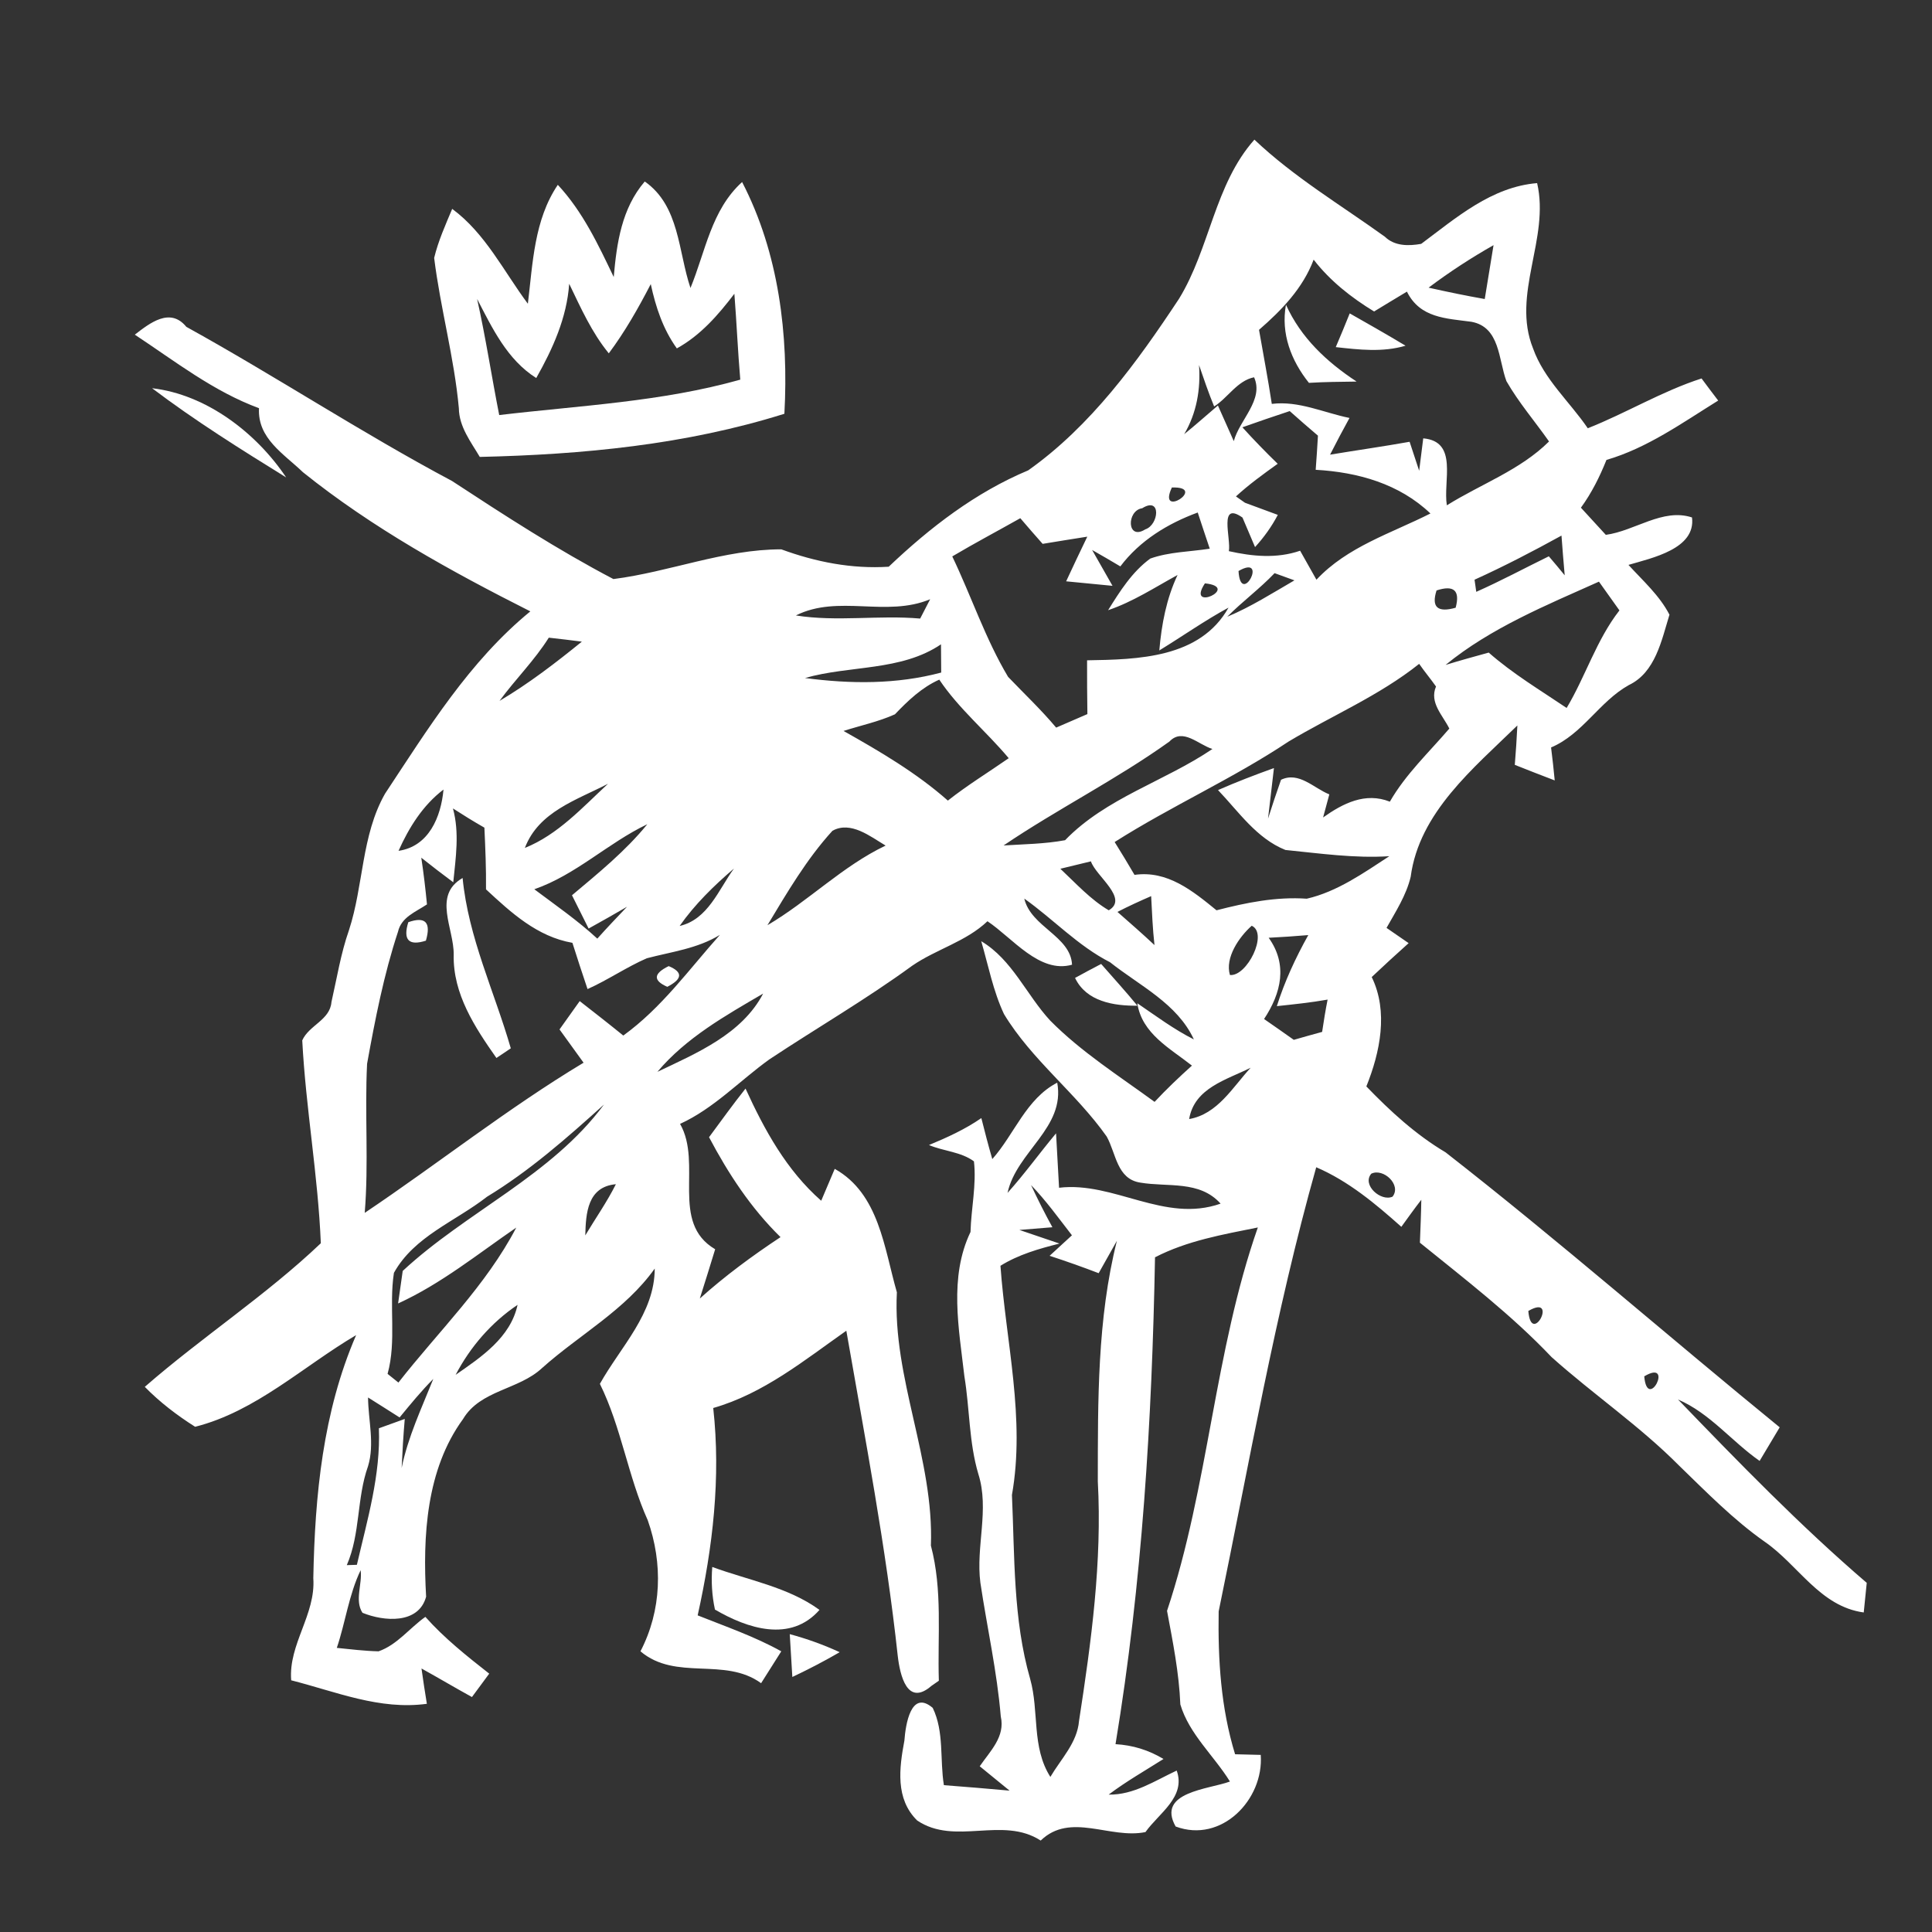 <?xml version="1.0" encoding="UTF-8" ?>
<!DOCTYPE svg PUBLIC "-//W3C//DTD SVG 1.1//EN" "http://www.w3.org/Graphics/SVG/1.1/DTD/svg11.dtd">
<svg width="180pt" height="180pt" viewBox="0 0 180 180" version="1.1" xmlns="http://www.w3.org/2000/svg">
<rect x="0" y="0" width="180" height="180" fill="#333333" stroke="none"/>
<g id="#ffffffff">
<path fill="#ffffff" opacity="1.00" d=" M 109.85 27.83 C 112.73 23.13 113.16 17.18 116.87 13.01 C 120.55 16.50 124.92 19.10 129.02 22.05 C 129.93 22.94 131.23 22.93 132.41 22.72 C 135.67 20.29 138.96 17.41 143.21 17.06 C 144.41 22.23 140.80 27.41 142.83 32.46 C 143.86 35.35 146.24 37.42 147.93 39.90 C 151.52 38.48 154.84 36.45 158.53 35.26 C 158.91 35.78 159.69 36.81 160.08 37.32 C 156.74 39.39 153.48 41.74 149.67 42.85 C 149.04 44.42 148.29 45.93 147.29 47.30 C 148.07 48.14 148.84 48.98 149.61 49.83 C 152.31 49.47 154.92 47.31 157.64 48.21 C 158.01 51.14 153.92 51.98 151.72 52.63 C 153.07 54.11 154.61 55.47 155.54 57.27 C 154.80 59.67 154.23 62.65 151.75 63.83 C 149.01 65.36 147.46 68.39 144.51 69.64 C 144.64 70.66 144.75 71.68 144.85 72.71 C 143.61 72.23 142.37 71.76 141.13 71.26 C 141.23 70.04 141.31 68.82 141.37 67.59 C 137.29 71.57 132.22 75.70 131.43 81.69 C 131.02 83.41 130.04 84.92 129.18 86.45 C 129.86 86.92 130.55 87.39 131.24 87.87 C 130.08 88.91 128.93 89.96 127.80 91.03 C 129.37 94.25 128.58 98.04 127.30 101.22 C 129.53 103.53 131.90 105.71 134.68 107.36 C 145.28 115.63 155.39 124.48 165.81 132.98 C 165.34 133.76 164.41 135.33 163.94 136.11 C 161.33 134.29 159.32 131.67 156.34 130.39 C 162.01 136.27 167.73 142.16 173.92 147.47 C 173.85 148.16 173.71 149.54 173.64 150.23 C 169.55 149.67 167.54 145.79 164.40 143.63 C 161.49 141.58 159.00 139.03 156.45 136.56 C 152.78 132.86 148.44 129.91 144.56 126.44 C 140.82 122.50 136.50 119.19 132.29 115.78 C 132.34 114.44 132.40 113.11 132.42 111.78 C 131.78 112.60 131.18 113.45 130.56 114.30 C 128.15 112.15 125.63 110.04 122.63 108.75 C 118.79 122.36 116.40 136.30 113.54 150.13 C 113.47 154.66 113.74 159.10 115.07 163.44 C 115.67 163.46 116.86 163.48 117.46 163.50 C 117.76 167.66 113.80 171.77 109.53 170.17 C 107.72 166.94 112.64 166.71 114.59 165.98 C 113.10 163.57 110.79 161.56 109.97 158.80 C 109.85 155.85 109.27 152.97 108.73 150.08 C 112.61 138.43 113.13 125.95 117.19 114.36 C 113.92 115.02 110.61 115.59 107.61 117.14 C 107.33 132.31 106.41 147.51 103.93 162.50 C 105.53 162.59 107.02 163.05 108.40 163.88 C 106.68 164.97 104.91 165.98 103.29 167.20 C 105.63 167.24 107.59 165.91 109.63 164.96 C 110.51 167.42 107.96 168.94 106.72 170.69 C 103.42 171.37 99.73 168.80 96.96 171.48 C 93.39 169.17 88.98 171.99 85.45 169.61 C 83.40 167.59 83.78 164.73 84.26 162.17 C 84.37 160.68 84.87 157.38 86.90 159.12 C 87.98 161.35 87.55 163.93 87.94 166.32 C 89.98 166.47 92.02 166.65 94.06 166.83 C 93.13 166.07 92.20 165.32 91.28 164.56 C 92.25 163.14 93.67 161.81 93.24 159.92 C 92.89 155.73 91.96 151.61 91.34 147.46 C 90.90 144.09 92.20 140.64 91.15 137.33 C 90.27 134.37 90.35 131.25 89.85 128.23 C 89.34 123.77 88.40 119.00 90.42 114.78 C 90.48 112.59 90.99 110.36 90.74 108.20 C 89.52 107.30 87.91 107.26 86.55 106.68 C 88.24 105.98 89.91 105.22 91.43 104.17 C 91.75 105.45 92.08 106.72 92.45 107.99 C 94.52 105.66 95.60 102.37 98.50 100.87 C 99.27 105.08 94.71 107.28 93.87 111.14 C 95.47 109.36 96.86 107.42 98.39 105.59 C 98.49 107.28 98.58 108.97 98.67 110.66 C 103.78 110.05 108.50 113.98 113.72 112.14 C 111.76 109.95 108.81 110.62 106.23 110.18 C 104.05 109.84 103.99 107.47 103.11 105.89 C 100.24 101.82 96.13 98.76 93.54 94.48 C 92.53 92.33 92.08 89.96 91.42 87.69 C 94.32 89.42 95.62 92.68 97.85 95.09 C 100.75 98.02 104.26 100.24 107.57 102.66 C 108.67 101.48 109.85 100.36 111.05 99.28 C 109.01 97.67 106.39 96.31 105.96 93.47 C 107.68 94.64 109.36 95.90 111.23 96.84 C 109.69 93.50 106.18 91.84 103.42 89.65 C 100.42 88.12 98.14 85.64 95.43 83.72 C 96.05 86.37 99.75 87.21 99.88 89.88 C 96.85 90.73 94.35 87.40 92.00 85.83 C 89.99 87.74 87.23 88.43 84.98 89.98 C 80.69 93.11 76.10 95.77 71.68 98.70 C 68.90 100.70 66.51 103.27 63.36 104.71 C 65.48 108.42 62.39 113.89 66.63 116.39 C 66.17 117.92 65.68 119.45 65.20 120.98 C 67.55 118.87 70.09 117.00 72.72 115.26 C 69.96 112.56 67.85 109.34 66.06 105.95 C 67.18 104.44 68.28 102.90 69.46 101.42 C 71.23 105.29 73.27 109.02 76.51 111.87 C 76.93 110.88 77.35 109.89 77.77 108.90 C 81.91 111.22 82.37 116.28 83.56 120.40 C 83.14 128.41 87.03 135.94 86.73 144.00 C 87.83 148.17 87.34 152.36 87.47 156.59 L 86.78 157.07 C 84.52 159.03 83.85 156.08 83.64 154.27 C 82.54 144.10 80.60 134.05 78.85 123.98 C 74.94 126.73 71.14 129.84 66.45 131.18 C 67.17 137.67 66.41 144.15 65.00 150.50 C 67.63 151.55 70.31 152.47 72.79 153.85 C 72.17 154.84 71.54 155.83 70.91 156.82 C 67.50 154.34 62.98 156.65 59.67 153.85 C 61.65 150.04 61.77 145.66 60.35 141.64 C 58.50 137.53 57.89 132.98 55.89 128.93 C 57.83 125.46 60.99 122.39 61.00 118.19 C 58.24 122.07 53.99 124.34 50.50 127.46 C 48.32 129.50 44.75 129.50 43.14 132.21 C 39.70 136.92 39.38 143.14 39.70 148.76 C 39.00 151.35 35.75 151.07 33.77 150.26 C 33.02 149.10 33.77 147.59 33.60 146.29 C 32.50 148.58 32.19 151.13 31.38 153.53 C 32.68 153.66 33.97 153.82 35.27 153.85 C 37.00 153.25 38.16 151.68 39.63 150.64 C 41.40 152.63 43.49 154.29 45.58 155.93 C 45.18 156.47 44.37 157.57 43.97 158.11 C 42.39 157.24 40.84 156.32 39.27 155.45 C 39.42 156.54 39.59 157.64 39.77 158.74 C 35.35 159.34 31.31 157.61 27.13 156.55 C 26.86 153.19 29.43 150.43 29.19 147.03 C 29.34 139.32 30.08 131.55 33.18 124.39 C 28.24 127.30 23.84 131.50 18.18 132.93 C 16.49 131.86 14.89 130.64 13.49 129.21 C 18.81 124.57 24.82 120.66 29.89 115.83 C 29.63 109.50 28.49 103.26 28.16 96.93 C 28.79 95.51 30.75 95.04 30.88 93.36 C 31.39 91.12 31.75 88.84 32.51 86.67 C 33.88 82.50 33.66 77.84 35.87 73.95 C 39.88 67.89 43.72 61.62 49.41 56.96 C 42.00 53.22 34.71 49.20 28.23 44.00 C 26.43 42.27 23.98 40.85 24.13 38.03 C 19.89 36.47 16.30 33.65 12.56 31.18 C 13.96 30.10 15.85 28.60 17.36 30.45 C 25.70 35.06 33.69 40.33 42.11 44.81 C 47.01 48.02 51.96 51.23 57.15 53.95 C 62.40 53.28 67.45 51.18 72.79 51.18 C 76.01 52.36 79.36 53.02 82.80 52.80 C 86.64 49.15 90.88 45.88 95.80 43.82 C 101.64 39.68 105.94 33.75 109.85 27.83 M 133.10 26.80 C 134.83 27.19 136.57 27.55 138.33 27.86 C 138.60 26.19 138.88 24.52 139.15 22.84 C 137.05 24.03 135.03 25.35 133.10 26.80 M 122.39 24.19 C 121.39 26.85 119.41 28.90 117.30 30.73 C 117.70 33.03 118.14 35.32 118.49 37.63 C 121.00 37.32 123.32 38.45 125.73 38.94 C 125.11 40.07 124.50 41.21 123.92 42.36 C 126.39 41.95 128.86 41.60 131.33 41.16 C 131.62 42.06 131.92 42.96 132.22 43.86 C 132.31 43.11 132.51 41.59 132.60 40.84 C 135.89 41.13 134.43 44.82 134.80 47.08 C 137.98 45.09 141.62 43.81 144.32 41.13 C 143.00 39.25 141.49 37.50 140.35 35.51 C 139.60 33.50 139.76 30.47 137.09 29.98 C 134.73 29.66 132.30 29.64 131.08 27.17 C 130.32 27.63 128.78 28.55 128.02 29.02 C 125.89 27.72 123.92 26.17 122.39 24.19 M 111.71 34.01 C 111.87 36.27 111.49 38.48 110.33 40.45 C 111.40 39.59 112.42 38.67 113.47 37.78 C 113.84 38.61 114.58 40.27 114.95 41.10 C 115.47 39.13 117.78 37.25 116.84 35.15 C 115.27 35.47 114.40 37.06 113.12 37.87 C 112.59 36.60 112.16 35.30 111.71 34.01 M 115.75 39.81 C 116.81 40.98 117.91 42.11 119.04 43.21 C 117.70 44.17 116.36 45.14 115.15 46.25 L 115.99 46.84 C 116.76 47.13 118.29 47.69 119.05 47.97 C 118.48 49.06 117.76 50.06 116.93 50.97 C 116.63 50.28 116.05 48.91 115.76 48.22 C 113.51 46.64 114.70 50.14 114.49 51.35 C 116.68 51.84 118.95 52.06 121.13 51.31 C 121.63 52.21 122.14 53.11 122.65 54.01 C 125.53 50.93 129.61 49.69 133.27 47.84 C 130.37 45.07 126.50 43.99 122.58 43.77 C 122.66 42.71 122.73 41.65 122.79 40.59 C 121.90 39.84 121.03 39.07 120.16 38.30 C 118.68 38.79 117.21 39.29 115.75 39.81 M 109.18 45.42 C 107.77 48.43 112.58 45.30 109.18 45.42 M 106.42 47.35 C 104.94 47.57 104.98 50.41 106.70 49.32 C 107.97 48.92 108.23 46.22 106.42 47.35 M 88.72 51.84 C 90.50 55.55 91.80 59.51 93.92 63.06 C 95.42 64.63 97.00 66.12 98.40 67.79 C 99.37 67.37 100.34 66.95 101.31 66.53 C 101.28 64.86 101.28 63.19 101.28 61.52 C 106.03 61.44 111.81 61.33 114.46 56.61 C 112.23 57.82 110.17 59.28 108.01 60.60 C 108.22 58.17 108.67 55.78 109.71 53.57 C 107.59 54.73 105.55 56.07 103.24 56.85 C 104.33 55.10 105.48 53.27 107.17 52.04 C 108.94 51.41 110.86 51.41 112.71 51.12 C 112.33 50.00 111.96 48.87 111.59 47.75 C 108.79 48.78 106.20 50.36 104.38 52.77 C 103.51 52.25 102.63 51.74 101.75 51.24 C 102.23 52.08 103.17 53.75 103.65 54.58 C 102.57 54.48 100.41 54.27 99.33 54.16 C 99.98 52.77 100.63 51.38 101.30 50.00 C 99.91 50.22 98.52 50.44 97.14 50.67 C 96.44 49.88 95.74 49.08 95.06 48.28 C 92.95 49.47 90.81 50.60 88.72 51.84 M 137.38 54.01 C 137.43 54.38 137.49 54.76 137.54 55.14 C 139.84 54.12 142.05 52.93 144.30 51.83 C 144.80 52.41 145.29 53.00 145.78 53.60 C 145.67 52.36 145.57 51.13 145.48 49.90 C 142.83 51.36 140.14 52.76 137.38 54.01 M 115.39 53.20 C 115.59 56.62 118.24 51.56 115.39 53.20 M 118.75 53.40 C 117.37 54.85 115.75 56.04 114.34 57.46 C 116.54 56.54 118.55 55.26 120.60 54.07 C 120.14 53.90 119.21 53.57 118.75 53.40 M 112.26 54.35 C 110.44 57.11 115.67 54.70 112.26 54.35 M 133.84 55.01 C 133.34 56.57 133.94 57.10 135.62 56.62 C 136.05 55.02 135.46 54.48 133.84 55.01 M 134.68 61.95 C 136.01 61.54 137.36 61.17 138.70 60.80 C 140.94 62.77 143.50 64.30 145.96 65.96 C 147.73 63.00 148.74 59.61 150.88 56.87 C 150.41 56.20 149.45 54.86 148.97 54.19 C 144.04 56.40 138.88 58.51 134.68 61.95 M 74.15 57.34 C 77.99 57.95 81.87 57.29 85.73 57.63 C 85.96 57.18 86.43 56.28 86.66 55.83 C 82.56 57.54 78.10 55.36 74.15 57.34 M 51.13 59.41 C 49.80 61.53 48.01 63.29 46.54 65.30 C 49.26 63.69 51.77 61.76 54.21 59.78 C 53.18 59.64 52.16 59.53 51.13 59.41 M 75.00 63.17 C 79.23 63.73 83.54 63.77 87.69 62.66 C 87.68 61.78 87.67 60.91 87.67 60.03 C 83.95 62.55 79.18 61.97 75.00 63.17 M 120.05 69.09 C 114.86 72.55 109.12 75.10 103.85 78.45 C 104.48 79.46 105.10 80.48 105.70 81.51 C 108.76 81.07 111.12 83.00 113.34 84.81 C 116.09 84.10 118.89 83.53 121.75 83.73 C 124.58 83.08 127.03 81.34 129.44 79.77 C 126.19 79.98 122.98 79.51 119.76 79.19 C 117.07 78.11 115.41 75.63 113.48 73.61 C 115.19 72.86 116.93 72.19 118.69 71.56 C 118.50 73.13 118.32 74.70 118.14 76.27 C 118.52 75.06 118.93 73.85 119.35 72.65 C 121.02 71.85 122.41 73.44 123.85 74.01 C 123.71 74.55 123.41 75.62 123.27 76.16 C 125.12 74.85 127.20 73.78 129.49 74.69 C 130.96 72.13 133.12 70.11 135.03 67.88 C 134.42 66.64 133.15 65.46 133.79 63.96 C 133.29 63.25 132.72 62.57 132.22 61.85 C 128.51 64.81 124.10 66.67 120.05 69.09 M 83.38 66.55 C 81.85 67.24 80.19 67.59 78.59 68.10 C 81.98 70.01 85.38 72.00 88.31 74.59 C 90.12 73.16 92.08 71.96 93.98 70.64 C 91.89 68.14 89.34 66.05 87.51 63.32 C 85.88 64.05 84.60 65.27 83.38 66.55 M 55.24 66.24 C 55.81 66.81 55.81 66.81 55.24 66.24 M 108.95 69.09 C 103.99 72.64 98.54 75.36 93.50 78.77 C 95.41 78.65 97.34 78.63 99.23 78.28 C 103.05 74.33 108.49 72.81 112.96 69.78 C 111.66 69.39 110.20 67.77 108.95 69.09 M 48.90 79.00 C 51.99 77.76 54.26 75.23 56.65 73.02 C 53.73 74.54 50.19 75.61 48.90 79.00 M 37.13 79.27 C 39.96 78.86 41.09 76.10 41.32 73.56 C 39.39 75.03 38.11 77.09 37.13 79.27 M 42.20 75.32 C 42.82 77.59 42.46 79.90 42.23 82.20 C 41.22 81.45 40.23 80.69 39.25 79.91 C 39.47 81.36 39.64 82.81 39.78 84.26 C 38.74 84.96 37.39 85.44 37.08 86.81 C 35.76 90.80 34.95 94.97 34.20 99.11 C 33.97 103.73 34.36 108.38 33.98 113.00 C 40.83 108.40 47.30 103.26 54.37 99.01 C 53.62 97.98 52.88 96.94 52.13 95.91 C 52.76 95.03 53.39 94.15 54.01 93.27 C 55.37 94.33 56.73 95.39 58.07 96.48 C 61.64 93.90 64.17 90.35 67.07 87.10 C 64.99 88.38 62.58 88.67 60.26 89.28 C 58.36 90.11 56.64 91.30 54.74 92.15 C 54.26 90.72 53.78 89.28 53.33 87.84 C 50.05 87.27 47.62 85.03 45.28 82.86 C 45.30 80.94 45.22 79.03 45.13 77.11 C 44.13 76.54 43.16 75.94 42.20 75.32 M 49.78 82.85 C 51.77 84.34 53.82 85.76 55.65 87.45 C 56.55 86.44 57.49 85.46 58.42 84.48 C 57.23 85.17 56.04 85.85 54.84 86.51 C 54.32 85.48 53.81 84.44 53.29 83.41 C 55.75 81.34 58.27 79.30 60.31 76.79 C 56.64 78.54 53.67 81.50 49.78 82.85 M 77.56 77.40 C 75.15 80.04 73.34 83.15 71.50 86.20 C 75.33 83.95 78.47 80.71 82.51 78.78 C 81.08 77.93 79.26 76.46 77.56 77.40 M 98.79 80.94 C 100.23 82.29 101.60 83.81 103.30 84.81 C 105.20 83.71 102.08 81.61 101.64 80.25 C 100.92 80.42 99.50 80.77 98.79 80.94 M 63.32 86.27 C 65.96 85.66 66.94 82.90 68.38 80.92 C 66.51 82.52 64.74 84.25 63.32 86.27 M 104.11 84.96 C 105.27 85.98 106.43 86.99 107.56 88.05 C 107.39 86.53 107.33 85.01 107.25 83.49 C 106.19 83.95 105.14 84.43 104.11 84.96 M 116.62 86.25 C 115.45 87.29 114.11 89.22 114.59 90.84 C 116.18 91.00 118.18 86.96 116.62 86.25 M 118.20 87.37 C 119.99 89.87 119.37 92.52 117.77 94.94 C 118.70 95.58 119.62 96.23 120.54 96.88 C 121.41 96.63 122.29 96.38 123.18 96.14 C 123.33 95.13 123.49 94.13 123.69 93.13 C 122.12 93.41 120.54 93.57 118.96 93.74 C 119.69 91.43 120.71 89.23 121.89 87.12 C 120.66 87.22 119.43 87.31 118.20 87.37 M 117.21 91.19 C 117.84 91.82 117.84 91.82 117.21 91.19 M 61.25 99.86 C 64.92 98.11 69.12 96.35 71.10 92.57 C 67.59 94.62 63.90 96.70 61.25 99.86 M 110.79 104.26 C 113.44 103.80 114.84 101.30 116.52 99.48 C 114.26 100.61 111.28 101.36 110.79 104.26 M 45.37 111.50 C 42.43 113.80 38.59 115.18 36.70 118.59 C 36.22 121.72 36.96 124.92 36.11 128.00 C 36.36 128.20 36.87 128.61 37.12 128.81 C 40.84 124.05 45.28 119.78 48.10 114.37 C 44.50 116.84 41.10 119.61 37.09 121.44 C 37.20 120.68 37.41 119.17 37.52 118.41 C 43.46 112.89 51.37 109.53 56.27 102.91 C 52.83 106.01 49.34 109.09 45.37 111.50 M 127.76 109.35 C 126.86 110.40 128.66 111.98 129.74 111.49 C 130.60 110.40 128.89 108.80 127.76 109.35 M 54.53 115.10 C 55.48 113.51 56.55 111.99 57.38 110.33 C 54.73 110.57 54.58 113.04 54.53 115.10 M 96.06 110.41 C 96.68 111.74 97.34 113.05 98.05 114.34 C 97.28 114.40 95.74 114.53 94.97 114.59 C 96.22 115.01 97.46 115.43 98.71 115.86 C 96.80 116.34 94.90 116.88 93.21 117.93 C 93.72 125.03 95.54 132.16 94.28 139.28 C 94.54 145.02 94.38 150.86 95.98 156.43 C 96.83 159.46 96.09 162.77 97.86 165.55 C 98.85 163.87 100.36 162.37 100.53 160.34 C 101.67 152.96 102.69 145.50 102.28 138.01 C 102.29 130.51 102.22 122.91 104.06 115.60 C 103.63 116.36 102.79 117.86 102.36 118.62 C 100.85 118.04 99.32 117.50 97.79 117.00 C 98.31 116.52 99.35 115.57 99.87 115.09 C 98.65 113.52 97.46 111.86 96.06 110.41 M 57.27 118.21 C 57.83 118.85 57.83 118.85 57.27 118.21 M 42.45 128.09 C 44.83 126.44 47.57 124.61 48.22 121.57 C 45.78 123.21 43.81 125.49 42.45 128.09 M 142.39 122.14 C 142.67 125.54 145.25 120.48 142.39 122.14 M 29.31 124.22 C 29.92 124.85 29.92 124.85 29.31 124.22 M 146.20 125.26 C 146.80 125.86 146.80 125.86 146.20 125.26 M 153.19 128.23 C 153.49 131.61 156.02 126.55 153.19 128.23 M 37.23 132.06 C 36.25 131.43 35.27 130.82 34.29 130.20 C 34.31 132.33 34.92 134.52 34.29 136.60 C 33.22 139.60 33.59 142.88 32.31 145.82 C 32.55 145.81 33.01 145.80 33.25 145.79 C 34.22 141.60 35.47 137.42 35.30 133.07 C 35.90 132.85 37.11 132.42 37.71 132.20 C 37.58 133.72 37.49 135.25 37.42 136.77 C 38.01 133.87 39.28 131.20 40.37 128.47 C 39.25 129.60 38.24 130.83 37.23 132.06 M 102.24 166.23 C 102.83 166.82 102.83 166.82 102.24 166.23 Z" />
<path fill="#ffffff" opacity="1.00" d=" M 49.18 28.30 C 49.64 24.52 49.76 20.49 51.97 17.22 C 54.29 19.71 55.73 22.78 57.18 25.81 C 57.46 22.63 57.92 19.42 60.07 16.91 C 63.32 19.18 63.18 23.43 64.33 26.83 C 65.73 23.43 66.27 19.56 69.14 16.96 C 72.57 23.58 73.48 31.20 73.08 38.55 C 63.88 41.44 54.29 42.35 44.70 42.57 C 43.86 41.15 42.77 39.76 42.75 38.03 C 42.32 33.31 41.03 28.72 40.45 24.03 C 40.83 22.45 41.50 20.96 42.13 19.46 C 45.23 21.75 46.93 25.28 49.18 28.30 M 49.96 35.22 C 47.25 33.51 45.87 30.58 44.45 27.85 C 45.25 31.43 45.80 35.07 46.51 38.67 C 54.02 37.78 61.65 37.44 68.97 35.37 C 68.74 32.71 68.63 30.03 68.42 27.37 C 66.91 29.35 65.27 31.24 63.06 32.46 C 61.77 30.67 61.09 28.60 60.63 26.47 C 59.47 28.71 58.23 30.90 56.72 32.92 C 55.13 30.98 54.11 28.68 53.03 26.44 C 52.81 29.60 51.50 32.50 49.96 35.22 Z" />
<path fill="#ffffff" opacity="1.00" d=" M 119.81 28.39 C 121.20 31.47 123.61 33.72 126.39 35.55 C 124.91 35.57 123.43 35.58 121.95 35.67 C 120.30 33.61 119.32 31.08 119.81 28.39 Z" />
<path fill="#ffffff" opacity="1.00" d=" M 124.45 32.34 C 124.89 31.30 125.33 30.26 125.75 29.20 C 127.49 30.19 129.23 31.17 130.95 32.21 C 128.81 32.84 126.62 32.58 124.45 32.34 Z" />
<path fill="#ffffff" opacity="1.00" d=" M 131.20 31.28 C 131.86 31.94 131.86 31.94 131.20 31.28 Z" />
<path fill="#ffffff" opacity="1.00" d=" M 14.17 36.17 C 19.21 36.75 23.87 40.31 26.66 44.48 C 22.41 41.85 18.16 39.19 14.17 36.17 Z" />
<path fill="#ffffff" opacity="1.00" d=" M 123.09 69.21 C 123.77 69.88 123.77 69.88 123.09 69.21 Z" />
<path fill="#ffffff" opacity="1.00" d=" M 42.27 88.95 C 42.31 86.51 40.28 83.42 43.10 81.80 C 43.64 87.36 46.06 92.37 47.59 97.67 C 47.14 97.97 46.70 98.27 46.25 98.57 C 44.24 95.71 42.19 92.60 42.27 88.95 Z" />
<path fill="#ffffff" opacity="1.00" d=" M 38.04 85.92 C 39.63 85.36 40.18 85.93 39.68 87.64 C 38.08 88.15 37.53 87.57 38.04 85.92 Z" />
<path fill="#ffffff" opacity="1.00" d=" M 62.30 90.01 C 63.64 90.57 63.59 91.21 62.17 91.94 C 60.83 91.35 60.87 90.71 62.30 90.01 Z" />
<path fill="#ffffff" opacity="1.00" d=" M 100.16 91.11 C 100.97 90.67 101.77 90.23 102.59 89.81 C 103.72 91.10 104.88 92.37 105.97 93.70 C 103.77 93.72 101.21 93.32 100.16 91.11 Z" />
<path fill="#ffffff" opacity="1.00" d=" M 93.20 103.17 C 93.84 103.81 93.84 103.81 93.20 103.17 Z" />
<path fill="#ffffff" opacity="1.00" d=" M 66.36 145.99 C 69.72 147.23 73.41 147.85 76.35 149.99 C 73.65 153.06 69.64 151.73 66.61 149.96 C 66.33 148.66 66.25 147.33 66.36 145.99 Z" />
<path fill="#ffffff" opacity="1.00" d=" M 73.58 152.25 C 75.18 152.68 76.73 153.24 78.23 153.93 C 76.79 154.77 75.32 155.53 73.82 156.24 C 73.76 155.25 73.64 153.25 73.58 152.25 Z" />
</g>
</svg>
